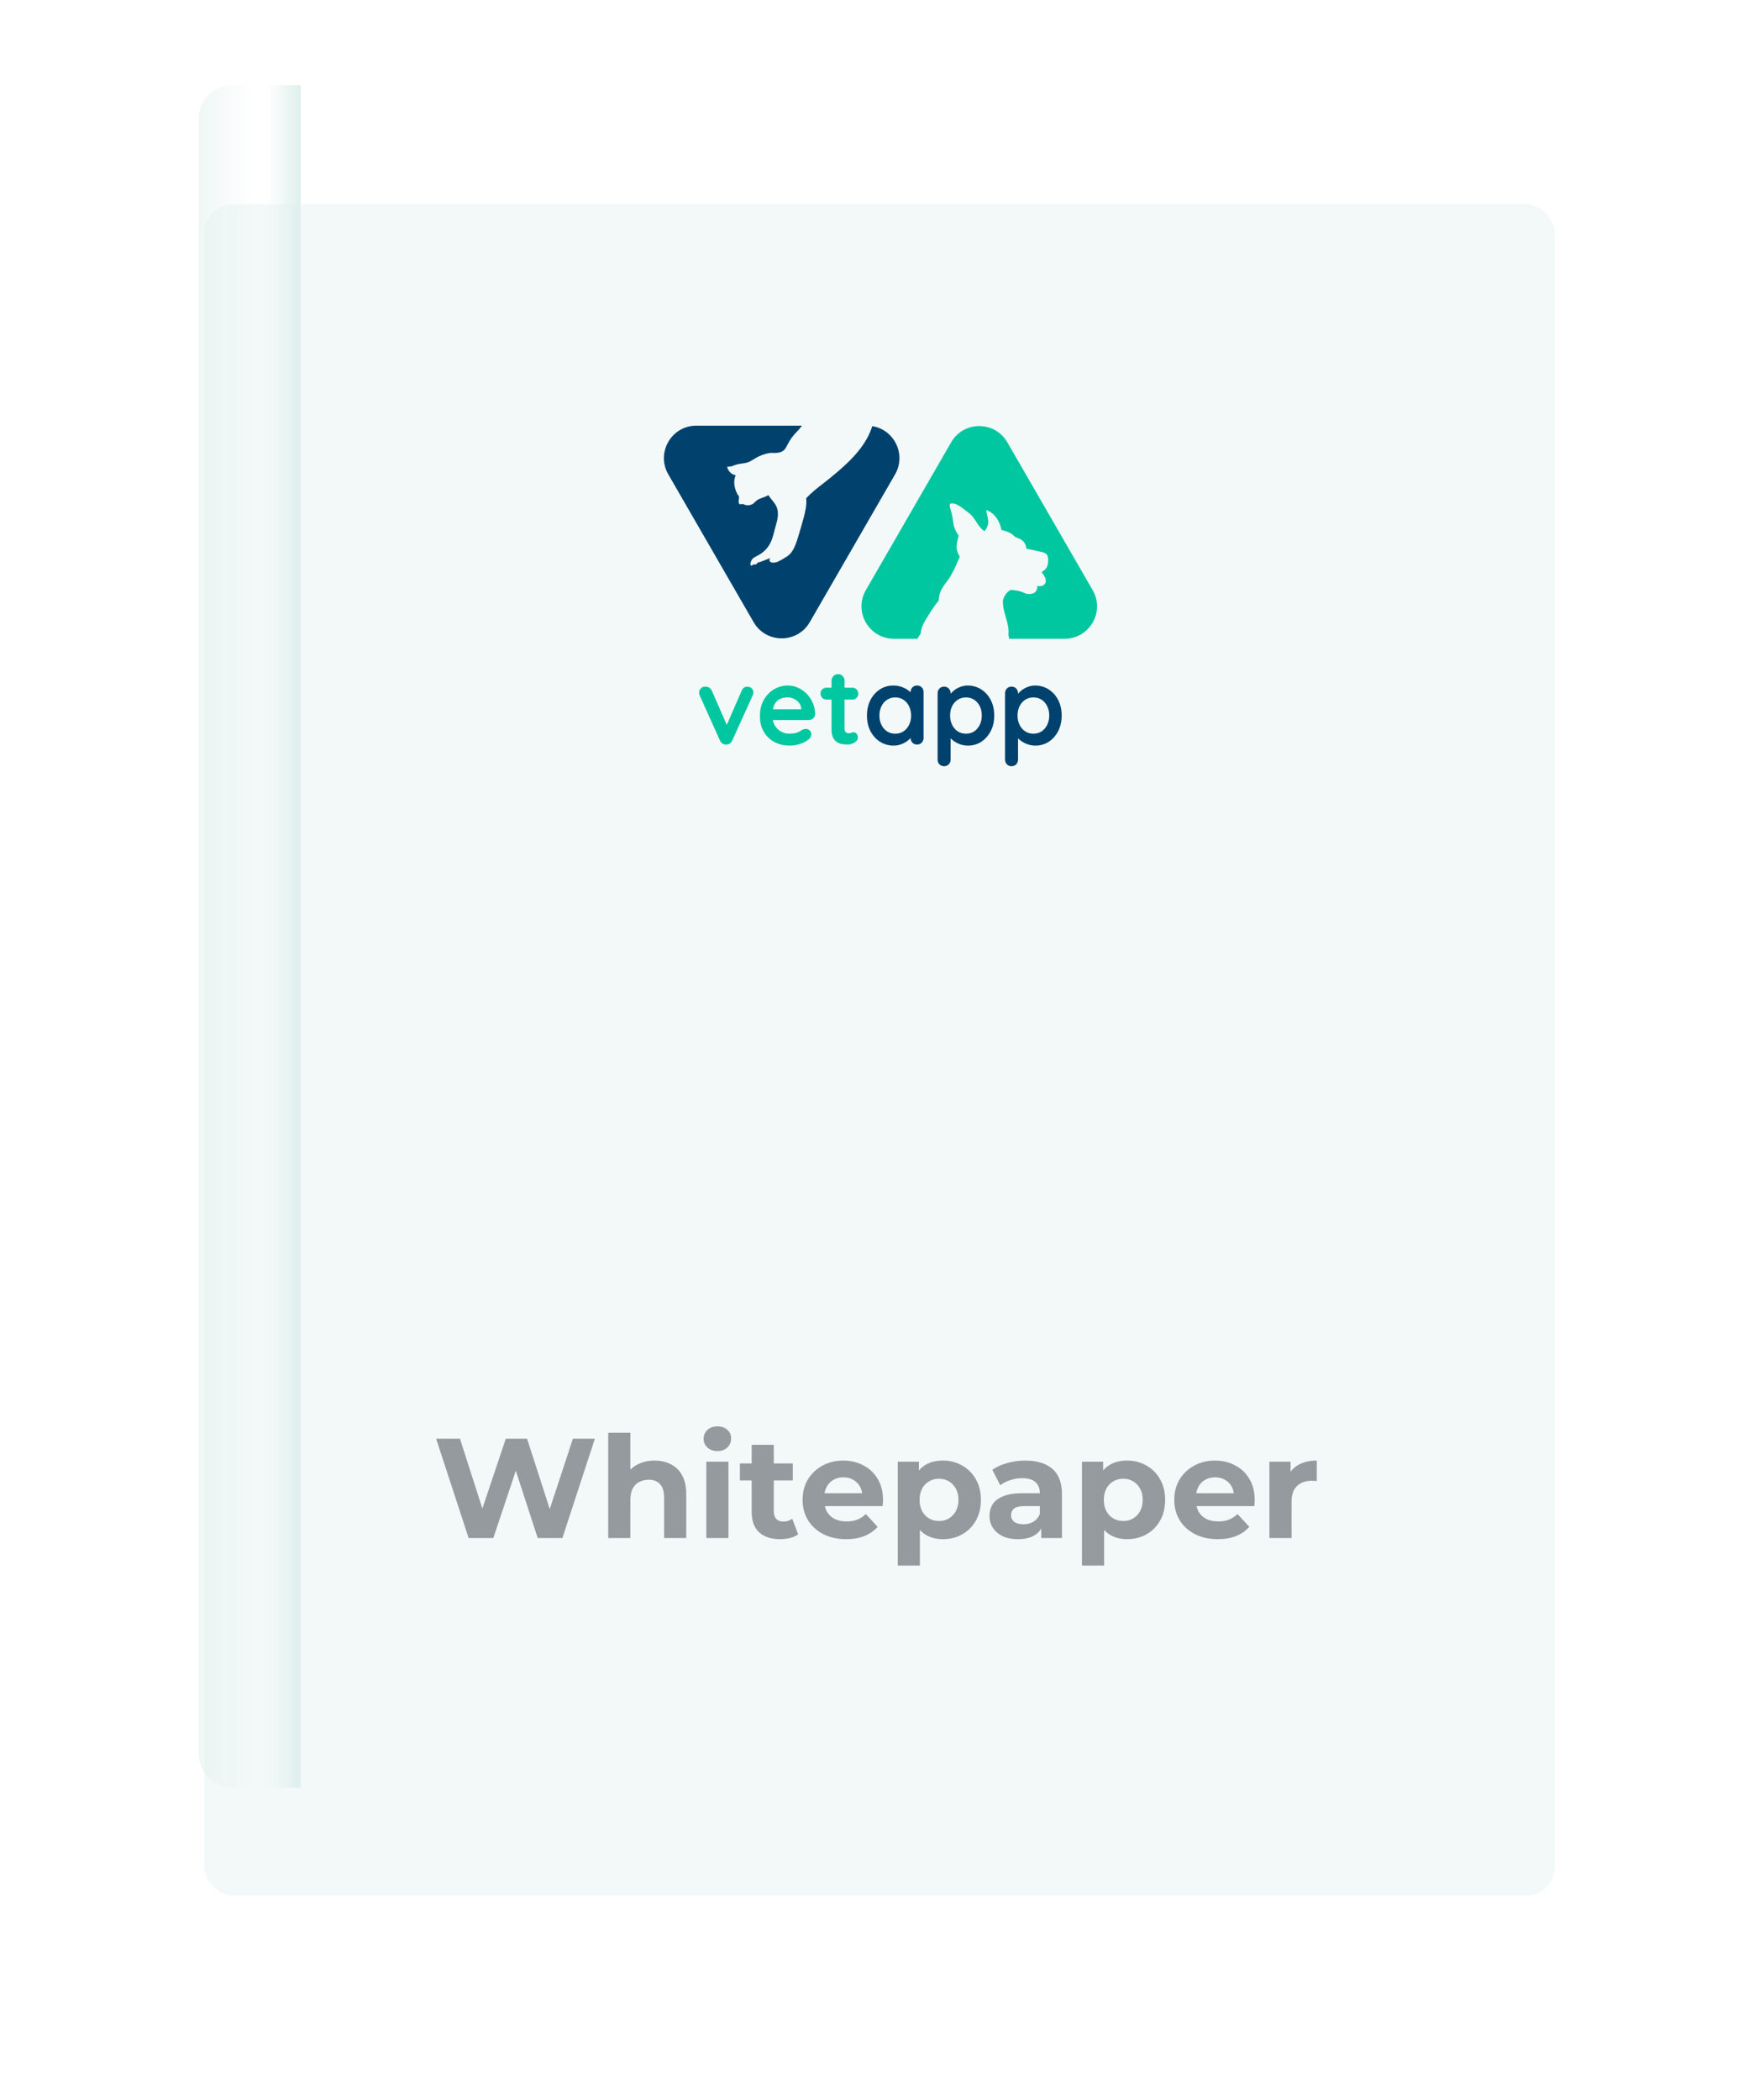 <svg width="310" height="370" viewBox="0 0 310 370" fill="none" xmlns="http://www.w3.org/2000/svg">
<g filter="url(#filter0_d_0_1)">
<rect x="35" y="15" width="240" height="300" rx="6" fill="#F3F9F8"/>
<rect x="35" y="15" width="240" height="300" rx="6" stroke="white" stroke-width="2"/>
</g>
<rect width="6" height="300" transform="matrix(-1 0 0 1 53 15)" fill="url(#paint0_linear_0_1)"/>
<path opacity="0.5" d="M35 21C35 17.686 37.686 15 41 15H45V315H41C37.686 315 35 312.314 35 309V21Z" fill="url(#paint1_linear_0_1)"/>
<g clip-path="url(#clip0_0_1)">
<path d="M187.617 112.551H177.842C177.801 112.301 177.758 112.051 177.718 111.801C177.758 111.357 177.758 110.908 177.675 110.422C177.409 108.926 176.675 107.345 176.744 105.818V105.81C176.753 105.78 176.758 105.759 176.766 105.729C176.978 104.979 177.444 104.277 178.124 103.941H178.151C178.78 103.984 179.396 104.056 179.998 104.255C180.098 104.293 180.805 104.613 181.028 104.643C182.209 104.801 182.83 104.255 182.83 103.22C183.102 103.279 183.36 103.344 183.674 103.22C183.946 103.115 184.175 102.922 184.269 102.628C184.433 102.077 184.011 101.292 183.553 100.819C184.019 100.55 184.433 100.189 184.597 99.668C184.755 99.168 184.833 98.245 184.527 97.772C184.226 97.328 183.424 97.221 182.954 97.126C182.281 96.997 181.569 96.798 180.867 96.669C180.84 96.441 180.824 96.199 180.732 95.992C180.617 95.733 180.453 95.491 180.246 95.298C179.88 94.954 179.409 94.806 178.944 94.655C178.643 94.297 178.178 93.983 177.842 93.827C177.471 93.649 176.968 93.464 176.497 93.397C176.217 91.904 175.424 90.538 173.959 89.909C173.902 89.879 173.816 89.909 173.824 89.979C173.91 90.656 174.168 91.323 174.174 92.009C174.174 92.461 173.916 93.155 173.501 93.59C172.186 92.732 171.907 91.173 170.613 90.28C169.812 89.723 168.54 88.443 167.483 88.744C167.456 88.752 167.427 88.771 167.419 88.801C167.338 89.18 167.411 89.436 167.54 89.809C167.825 90.646 167.897 91.396 168.034 92.267C168.15 93.047 168.5 93.733 168.949 94.37C168.763 95.198 168.465 96.051 168.642 96.887C168.734 97.323 168.927 97.715 169.15 98.097C168.529 99.52 167.948 100.977 167.034 102.236C166.496 102.965 165.87 103.752 165.611 104.637C165.499 105.03 165.464 105.43 165.434 105.831C164.52 106.896 163.74 108.227 163.019 109.392C162.554 110.15 162.325 110.914 162.234 111.71C162.03 111.962 161.844 112.247 161.677 112.551H157.547C153.147 112.551 150.399 107.789 152.596 103.978L167.628 77.929C169.828 74.118 175.327 74.118 177.527 77.929L192.567 103.978C194.767 107.789 192.019 112.551 187.617 112.551V112.551Z" fill="#00C7A0"/>
<path d="M124.328 120.979C124.57 120.979 124.793 121.041 124.995 121.16C125.199 121.281 125.35 121.461 125.452 121.703L128.257 128.111L127.837 128.302L130.698 121.722C130.914 121.213 131.252 120.971 131.71 120.996C132.027 120.996 132.285 121.095 132.481 121.291C132.678 121.488 132.777 121.732 132.777 122.026C132.777 122.114 132.761 122.211 132.729 122.311C132.696 122.413 132.661 122.507 132.624 122.596L129.055 130.456C128.851 130.913 128.528 131.155 128.082 131.182C127.84 131.22 127.609 131.177 127.385 131.048C127.162 130.921 126.995 130.722 126.88 130.456L123.333 122.596C123.306 122.531 123.279 122.45 123.247 122.348C123.215 122.246 123.198 122.125 123.198 121.985C123.198 121.757 123.301 121.531 123.505 121.308C123.709 121.084 123.981 120.974 124.325 120.974L124.328 120.979Z" fill="#00C7A0"/>
<path d="M139.207 131.375C138.126 131.375 137.187 131.15 136.394 130.698C135.598 130.246 134.988 129.633 134.563 128.856C134.135 128.081 133.923 127.202 133.923 126.223C133.923 125.078 134.154 124.104 134.619 123.295C135.084 122.488 135.689 121.867 136.44 121.434C137.19 121.001 137.986 120.786 138.825 120.786C139.473 120.786 140.086 120.92 140.667 121.186C141.245 121.453 141.756 121.818 142.203 122.283C142.646 122.749 143.001 123.284 143.262 123.894C143.523 124.505 143.652 125.153 143.652 125.841C143.639 126.145 143.518 126.395 143.289 126.586C143.06 126.777 142.794 126.871 142.488 126.871H135.2L134.627 124.965H141.627L141.208 125.346V124.83C141.183 124.462 141.052 124.131 140.818 123.838C140.581 123.545 140.291 123.313 139.941 123.141C139.591 122.969 139.22 122.883 138.825 122.883C138.43 122.883 138.088 122.934 137.757 123.036C137.427 123.139 137.142 123.311 136.9 123.553C136.658 123.795 136.467 124.117 136.327 124.526C136.187 124.932 136.117 125.449 136.117 126.072C136.117 126.758 136.26 127.342 136.547 127.818C136.832 128.294 137.201 128.657 137.653 128.904C138.104 129.152 138.583 129.275 139.094 129.275C139.565 129.275 139.938 129.238 140.221 129.16C140.5 129.084 140.726 128.99 140.898 128.883C141.07 128.775 141.226 128.684 141.366 128.606C141.595 128.49 141.81 128.434 142.014 128.434C142.294 128.434 142.525 128.528 142.711 128.719C142.894 128.91 142.988 129.133 142.988 129.386C142.988 129.73 142.81 130.042 142.453 130.321C142.122 130.601 141.657 130.846 141.06 131.055C140.463 131.265 139.844 131.37 139.21 131.37L139.207 131.375Z" fill="#00C7A0"/>
<path d="M145.672 121.17H150.192C150.499 121.17 150.751 121.272 150.956 121.474C151.16 121.678 151.262 121.931 151.262 122.238C151.262 122.544 151.16 122.776 150.956 122.972C150.751 123.168 150.499 123.268 150.192 123.268H145.672C145.365 123.268 145.112 123.166 144.908 122.964C144.703 122.759 144.604 122.507 144.604 122.2C144.604 121.894 144.706 121.662 144.908 121.466C145.112 121.27 145.365 121.17 145.672 121.17ZM147.713 118.785C148.043 118.785 148.312 118.895 148.522 119.118C148.732 119.342 148.837 119.619 148.837 119.949V128.439C148.837 128.616 148.872 128.764 148.942 128.877C149.011 128.99 149.106 129.074 149.227 129.125C149.348 129.176 149.477 129.2 149.616 129.2C149.77 129.2 149.91 129.17 150.036 129.114C150.162 129.057 150.31 129.028 150.474 129.028C150.652 129.028 150.813 129.111 150.961 129.275C151.106 129.442 151.182 129.671 151.182 129.961C151.182 130.316 150.988 130.609 150.601 130.838C150.213 131.066 149.797 131.182 149.35 131.182C149.084 131.182 148.788 131.16 148.463 131.115C148.137 131.072 147.834 130.961 147.546 130.789C147.261 130.617 147.021 130.354 146.831 129.999C146.64 129.644 146.545 129.154 146.545 128.53V119.947C146.545 119.616 146.656 119.339 146.879 119.116C147.102 118.892 147.379 118.782 147.71 118.782L147.713 118.785Z" fill="#00C7A0"/>
<path d="M157.751 83.573L142.711 109.62C140.511 113.43 135.012 113.43 132.812 109.62L117.774 83.573C115.575 79.763 118.326 75 122.722 75H141.345C141.046 75.398 140.726 75.78 140.374 76.135C139.755 76.759 139.239 77.471 138.838 78.251C138.812 78.308 138.782 78.361 138.752 78.415C138.578 78.762 138.397 79.122 138.102 79.37C137.809 79.612 137.4 79.754 136.846 79.8C136.658 79.816 136.469 79.811 136.289 79.803C136.044 79.795 135.794 79.784 135.534 79.835C134.729 79.983 133.96 80.265 133.253 80.671C133.116 80.749 132.979 80.835 132.847 80.913C132.479 81.139 132.099 81.373 131.688 81.502C131.395 81.591 131.088 81.631 130.785 81.669C130.607 81.691 130.421 81.715 130.241 81.75C129.841 81.825 129.429 81.957 128.959 82.166C128.703 82.204 128.45 82.231 128.195 82.247C128.187 82.247 128.179 82.255 128.176 82.261C128.176 82.266 128.176 82.269 128.176 82.274C128.168 82.274 128.163 82.277 128.16 82.282C128.155 82.288 128.152 82.296 128.155 82.301C128.332 83.032 128.959 83.627 129.628 83.716C129.628 83.724 129.628 83.732 129.636 83.737C129.644 83.742 129.65 83.745 129.652 83.75C129.488 84.124 129.405 84.544 129.402 84.982V85.028C129.402 85.1 129.405 85.173 129.41 85.248C129.41 85.264 129.413 85.281 129.416 85.294C129.418 85.34 129.424 85.388 129.429 85.436C129.429 85.453 129.432 85.469 129.435 85.488C129.507 86.047 129.706 86.622 130.026 87.203C130.037 87.219 130.048 87.244 130.072 87.26C130.093 87.273 130.112 87.276 130.136 87.273C130.136 87.273 130.136 87.276 130.139 87.279C130.263 87.467 130.249 87.714 130.222 87.91C130.22 87.945 130.214 87.981 130.209 88.013C130.179 88.201 130.153 88.395 130.196 88.585C130.222 88.696 130.274 88.776 130.343 88.817C130.384 88.841 130.435 88.849 130.483 88.841C130.631 88.841 130.779 88.828 130.924 88.79C130.924 88.79 130.927 88.79 130.93 88.79C131.212 88.965 131.551 89.04 131.884 89.024C131.9 89.024 131.914 89.021 131.93 89.021C132.005 89.013 132.078 89.005 132.151 88.989C132.167 88.986 132.183 88.981 132.196 88.978C132.347 88.941 132.492 88.884 132.627 88.809C132.64 88.801 132.653 88.793 132.664 88.787C132.715 88.755 132.764 88.725 132.807 88.688C132.904 88.612 132.995 88.524 133.078 88.438C133.159 88.36 133.242 88.279 133.328 88.206C133.635 87.959 134.02 87.825 134.391 87.693C134.471 87.666 134.549 87.636 134.627 87.607C134.91 87.502 135.189 87.386 135.407 87.23C135.59 87.521 135.808 87.79 136.02 88.05C136.335 88.435 136.66 88.836 136.857 89.295C137.19 90.075 137.177 91.052 136.811 92.283C136.706 92.646 136.612 93.014 136.52 93.37C136.367 93.975 136.211 94.601 135.98 95.201C135.56 96.295 134.727 97.242 133.697 97.801C133.613 97.847 133.53 97.89 133.447 97.93C133.154 98.081 132.847 98.234 132.618 98.479C132.32 98.793 132.027 99.643 132.471 99.662C132.581 99.667 132.659 99.519 132.721 99.431C132.879 99.503 133.084 99.495 133.24 99.42C133.393 99.345 133.522 99.221 133.632 99.038C133.667 99.054 133.702 99.065 133.743 99.07C133.826 99.076 133.904 99.044 133.974 99.019L135.738 98.336C135.614 98.503 135.56 98.729 135.673 98.904C135.797 99.095 136.05 99.13 136.19 99.138C136.319 99.143 136.445 99.138 136.563 99.121C136.631 99.1 136.701 99.079 136.771 99.062C136.808 99.054 136.846 99.049 136.881 99.049C136.961 99.025 137.037 98.993 137.107 98.957C137.182 98.92 137.413 98.802 137.424 98.793L137.763 98.621C137.873 98.543 137.994 98.481 138.115 98.42C138.147 98.398 138.19 98.366 138.198 98.361C138.263 98.307 138.333 98.258 138.406 98.213C138.486 98.162 138.572 98.124 138.656 98.084C139.029 97.817 139.355 97.516 139.602 97.137C140.097 96.381 140.379 95.529 140.667 94.577C140.992 93.512 141.307 92.426 141.598 91.353C141.912 90.202 142.208 88.981 142.076 87.784C143.004 86.792 144.096 85.942 145.153 85.125C145.618 84.764 146.099 84.391 146.559 84.009C149.329 81.723 152.386 78.985 153.61 75.43C153.648 75.317 153.691 75.202 153.731 75.083C157.571 75.699 159.781 80.05 157.743 83.581L157.751 83.573Z" fill="#00426E"/>
<path d="M161.621 120.788C161.952 120.788 162.226 120.895 162.441 121.113C162.656 121.331 162.766 121.608 162.766 121.952V130.022C162.766 130.353 162.659 130.63 162.441 130.853C162.226 131.076 161.952 131.187 161.621 131.187C161.29 131.187 161.016 131.076 160.801 130.853C160.585 130.63 160.475 130.353 160.475 130.022V129.087L160.895 129.259C160.895 129.425 160.806 129.624 160.629 129.858C160.451 130.095 160.209 130.326 159.905 130.555C159.599 130.783 159.241 130.977 158.827 131.136C158.413 131.294 157.966 131.375 157.482 131.375C156.606 131.375 155.81 131.149 155.097 130.697C154.384 130.246 153.822 129.622 153.408 128.828C152.994 128.035 152.79 127.121 152.79 126.091C152.79 125.061 152.997 124.13 153.408 123.334C153.822 122.541 154.379 121.917 155.078 121.466C155.777 121.014 156.554 120.788 157.404 120.788C157.95 120.788 158.453 120.871 158.91 121.035C159.367 121.202 159.765 121.412 160.101 121.665C160.438 121.92 160.698 122.175 160.884 122.436C161.067 122.697 161.161 122.918 161.161 123.095L160.475 123.343V121.95C160.475 121.619 160.583 121.342 160.801 121.119C161.016 120.895 161.29 120.785 161.621 120.785V120.788ZM157.767 129.277C158.327 129.277 158.816 129.138 159.236 128.858C159.655 128.578 159.983 128.196 160.217 127.712C160.451 127.228 160.569 126.688 160.569 126.091C160.569 125.494 160.451 124.934 160.217 124.45C159.98 123.966 159.655 123.585 159.236 123.305C158.816 123.025 158.327 122.885 157.767 122.885C157.208 122.885 156.737 123.025 156.318 123.305C155.898 123.585 155.57 123.966 155.336 124.45C155.1 124.934 154.984 125.48 154.984 126.091C154.984 126.701 155.102 127.228 155.336 127.712C155.57 128.196 155.898 128.578 156.318 128.858C156.737 129.138 157.221 129.277 157.767 129.277Z" fill="#00426E"/>
<path d="M170.527 120.788C171.417 120.788 172.216 121.014 172.921 121.466C173.625 121.918 174.187 122.536 174.599 123.327C175.013 124.115 175.22 125.032 175.22 126.072C175.22 127.113 175.013 128.035 174.599 128.829C174.184 129.625 173.633 130.246 172.939 130.698C172.246 131.149 171.468 131.375 170.602 131.375C170.094 131.375 169.616 131.292 169.172 131.128C168.725 130.964 168.336 130.754 167.999 130.499C167.663 130.243 167.402 129.988 167.217 129.727C167.031 129.466 166.94 129.248 166.94 129.068L167.532 128.821V133.838C167.532 134.169 167.424 134.446 167.206 134.669C166.991 134.893 166.717 135.003 166.386 135.003C166.055 135.003 165.781 134.895 165.566 134.677C165.351 134.46 165.24 134.183 165.24 133.838V122.146C165.24 121.815 165.348 121.538 165.566 121.315C165.781 121.092 166.055 120.982 166.386 120.982C166.717 120.982 166.991 121.092 167.206 121.315C167.421 121.538 167.532 121.815 167.532 122.146V123.082L167.206 122.91C167.206 122.746 167.295 122.544 167.472 122.307C167.65 122.073 167.892 121.837 168.198 121.603C168.502 121.369 168.857 121.173 169.258 121.022C169.659 120.869 170.081 120.793 170.527 120.793V120.788ZM170.242 122.886C169.683 122.886 169.193 123.025 168.774 123.305C168.354 123.585 168.026 123.964 167.792 124.44C167.556 124.916 167.44 125.459 167.44 126.07C167.44 126.68 167.558 127.212 167.792 127.702C168.026 128.191 168.354 128.576 168.774 128.855C169.193 129.135 169.683 129.275 170.242 129.275C170.801 129.275 171.288 129.135 171.702 128.855C172.116 128.576 172.439 128.191 172.676 127.702C172.91 127.212 173.028 126.669 173.028 126.07C173.028 125.47 172.91 124.916 172.676 124.44C172.439 123.964 172.116 123.585 171.702 123.305C171.288 123.025 170.801 122.886 170.242 122.886Z" fill="#00426E"/>
<path d="M182.413 120.788C183.303 120.788 184.102 121.014 184.807 121.466C185.511 121.918 186.073 122.536 186.485 123.327C186.899 124.115 187.106 125.032 187.106 126.072C187.106 127.113 186.899 128.035 186.485 128.829C186.07 129.625 185.519 130.246 184.825 130.698C184.132 131.149 183.354 131.375 182.488 131.375C181.98 131.375 181.502 131.292 181.058 131.128C180.611 130.964 180.222 130.754 179.885 130.499C179.549 130.243 179.288 129.988 179.103 129.727C178.917 129.466 178.826 129.248 178.826 129.068L179.417 128.821V133.838C179.417 134.169 179.31 134.446 179.092 134.669C178.877 134.893 178.603 135.003 178.272 135.003C177.941 135.003 177.667 134.895 177.452 134.677C177.237 134.46 177.126 134.183 177.126 133.838V122.146C177.126 121.815 177.234 121.538 177.452 121.315C177.667 121.092 177.941 120.982 178.272 120.982C178.603 120.982 178.877 121.092 179.092 121.315C179.307 121.538 179.417 121.815 179.417 122.146V123.082L179.092 122.91C179.092 122.746 179.181 122.544 179.358 122.307C179.536 122.073 179.778 121.837 180.084 121.603C180.388 121.369 180.743 121.173 181.144 121.022C181.545 120.869 181.967 120.793 182.413 120.793V120.788ZM182.128 122.886C181.569 122.886 181.079 123.025 180.66 123.305C180.24 123.585 179.912 123.964 179.678 124.44C179.442 124.916 179.326 125.459 179.326 126.07C179.326 126.68 179.444 127.212 179.678 127.702C179.912 128.191 180.24 128.576 180.66 128.855C181.079 129.135 181.569 129.275 182.128 129.275C182.687 129.275 183.174 129.135 183.588 128.855C184.002 128.576 184.325 128.191 184.562 127.702C184.796 127.212 184.914 126.669 184.914 126.07C184.914 125.47 184.796 124.916 184.562 124.44C184.325 123.964 184.002 123.585 183.588 123.305C183.174 123.025 182.687 122.886 182.128 122.886Z" fill="#00426E"/>
</g>
<path d="M82.589 271L76.864 253.5H81.064L86.039 269H83.939L89.139 253.5H92.889L97.889 269H95.864L100.964 253.5H104.839L99.114 271H94.764L90.339 257.4H91.489L86.939 271H82.589ZM115.366 257.35C116.433 257.35 117.383 257.567 118.216 258C119.066 258.417 119.733 259.067 120.216 259.95C120.699 260.817 120.941 261.933 120.941 263.3V271H117.041V263.9C117.041 262.817 116.799 262.017 116.316 261.5C115.849 260.983 115.183 260.725 114.316 260.725C113.699 260.725 113.141 260.858 112.641 261.125C112.158 261.375 111.774 261.767 111.491 262.3C111.224 262.833 111.091 263.517 111.091 264.35V271H107.191V252.45H111.091V261.275L110.216 260.15C110.699 259.25 111.391 258.558 112.291 258.075C113.191 257.592 114.216 257.35 115.366 257.35ZM124.476 271V257.55H128.376V271H124.476ZM126.426 255.675C125.71 255.675 125.126 255.467 124.676 255.05C124.226 254.633 124.001 254.117 124.001 253.5C124.001 252.883 124.226 252.367 124.676 251.95C125.126 251.533 125.71 251.325 126.426 251.325C127.143 251.325 127.726 251.525 128.176 251.925C128.626 252.308 128.851 252.808 128.851 253.425C128.851 254.075 128.626 254.617 128.176 255.05C127.743 255.467 127.16 255.675 126.426 255.675ZM137.496 271.2C135.912 271.2 134.679 270.8 133.796 270C132.912 269.183 132.471 267.975 132.471 266.375V254.575H136.371V266.325C136.371 266.892 136.521 267.333 136.821 267.65C137.121 267.95 137.529 268.1 138.046 268.1C138.662 268.1 139.187 267.933 139.621 267.6L140.671 270.35C140.271 270.633 139.787 270.85 139.221 271C138.671 271.133 138.096 271.2 137.496 271.2ZM130.396 260.85V257.85H139.721V260.85H130.396ZM149.12 271.2C147.587 271.2 146.237 270.9 145.07 270.3C143.92 269.7 143.028 268.883 142.395 267.85C141.762 266.8 141.445 265.608 141.445 264.275C141.445 262.925 141.753 261.733 142.37 260.7C143.003 259.65 143.862 258.833 144.945 258.25C146.028 257.65 147.253 257.35 148.62 257.35C149.937 257.35 151.12 257.633 152.17 258.2C153.237 258.75 154.078 259.55 154.695 260.6C155.312 261.633 155.62 262.875 155.62 264.325C155.62 264.475 155.612 264.65 155.595 264.85C155.578 265.033 155.562 265.208 155.545 265.375H144.62V263.1H153.495L151.995 263.775C151.995 263.075 151.853 262.467 151.57 261.95C151.287 261.433 150.895 261.033 150.395 260.75C149.895 260.45 149.312 260.3 148.645 260.3C147.978 260.3 147.387 260.45 146.87 260.75C146.37 261.033 145.978 261.442 145.695 261.975C145.412 262.492 145.27 263.108 145.27 263.825V264.425C145.27 265.158 145.428 265.808 145.745 266.375C146.078 266.925 146.537 267.35 147.12 267.65C147.72 267.933 148.42 268.075 149.22 268.075C149.937 268.075 150.562 267.967 151.095 267.75C151.645 267.533 152.145 267.208 152.595 266.775L154.67 269.025C154.053 269.725 153.278 270.267 152.345 270.65C151.412 271.017 150.337 271.2 149.12 271.2ZM166.167 271.2C165.033 271.2 164.042 270.95 163.192 270.45C162.342 269.95 161.675 269.192 161.192 268.175C160.725 267.142 160.492 265.842 160.492 264.275C160.492 262.692 160.717 261.392 161.167 260.375C161.617 259.358 162.267 258.6 163.117 258.1C163.967 257.6 164.983 257.35 166.167 257.35C167.433 257.35 168.567 257.642 169.567 258.225C170.583 258.792 171.383 259.592 171.967 260.625C172.567 261.658 172.867 262.875 172.867 264.275C172.867 265.692 172.567 266.917 171.967 267.95C171.383 268.983 170.583 269.783 169.567 270.35C168.567 270.917 167.433 271.2 166.167 271.2ZM158.217 275.85V257.55H161.942V260.3L161.867 264.3L162.117 268.275V275.85H158.217ZM165.492 268C166.142 268 166.717 267.85 167.217 267.55C167.733 267.25 168.142 266.825 168.442 266.275C168.758 265.708 168.917 265.042 168.917 264.275C168.917 263.492 168.758 262.825 168.442 262.275C168.142 261.725 167.733 261.3 167.217 261C166.717 260.7 166.142 260.55 165.492 260.55C164.842 260.55 164.258 260.7 163.742 261C163.225 261.3 162.817 261.725 162.517 262.275C162.217 262.825 162.067 263.492 162.067 264.275C162.067 265.042 162.217 265.708 162.517 266.275C162.817 266.825 163.225 267.25 163.742 267.55C164.258 267.85 164.842 268 165.492 268ZM183.508 271V268.375L183.258 267.8V263.1C183.258 262.267 182.999 261.617 182.483 261.15C181.983 260.683 181.208 260.45 180.158 260.45C179.441 260.45 178.733 260.567 178.033 260.8C177.349 261.017 176.766 261.317 176.283 261.7L174.883 258.975C175.616 258.458 176.499 258.058 177.533 257.775C178.566 257.492 179.616 257.35 180.683 257.35C182.733 257.35 184.324 257.833 185.458 258.8C186.591 259.767 187.158 261.275 187.158 263.325V271H183.508ZM179.408 271.2C178.358 271.2 177.458 271.025 176.708 270.675C175.958 270.308 175.383 269.817 174.983 269.2C174.583 268.583 174.383 267.892 174.383 267.125C174.383 266.325 174.574 265.625 174.958 265.025C175.358 264.425 175.983 263.958 176.833 263.625C177.683 263.275 178.791 263.1 180.158 263.1H183.733V265.375H180.583C179.666 265.375 179.033 265.525 178.683 265.825C178.349 266.125 178.183 266.5 178.183 266.95C178.183 267.45 178.374 267.85 178.758 268.15C179.158 268.433 179.699 268.575 180.383 268.575C181.033 268.575 181.616 268.425 182.133 268.125C182.649 267.808 183.024 267.35 183.258 266.75L183.858 268.55C183.574 269.417 183.058 270.075 182.308 270.525C181.558 270.975 180.591 271.2 179.408 271.2ZM198.637 271.2C197.504 271.2 196.512 270.95 195.662 270.45C194.812 269.95 194.146 269.192 193.662 268.175C193.196 267.142 192.962 265.842 192.962 264.275C192.962 262.692 193.187 261.392 193.637 260.375C194.087 259.358 194.737 258.6 195.587 258.1C196.437 257.6 197.454 257.35 198.637 257.35C199.904 257.35 201.037 257.642 202.037 258.225C203.054 258.792 203.854 259.592 204.437 260.625C205.037 261.658 205.337 262.875 205.337 264.275C205.337 265.692 205.037 266.917 204.437 267.95C203.854 268.983 203.054 269.783 202.037 270.35C201.037 270.917 199.904 271.2 198.637 271.2ZM190.687 275.85V257.55H194.412V260.3L194.337 264.3L194.587 268.275V275.85H190.687ZM197.962 268C198.612 268 199.187 267.85 199.687 267.55C200.204 267.25 200.612 266.825 200.912 266.275C201.229 265.708 201.387 265.042 201.387 264.275C201.387 263.492 201.229 262.825 200.912 262.275C200.612 261.725 200.204 261.3 199.687 261C199.187 260.7 198.612 260.55 197.962 260.55C197.312 260.55 196.729 260.7 196.212 261C195.696 261.3 195.287 261.725 194.987 262.275C194.687 262.825 194.537 263.492 194.537 264.275C194.537 265.042 194.687 265.708 194.987 266.275C195.287 266.825 195.696 267.25 196.212 267.55C196.729 267.85 197.312 268 197.962 268ZM214.623 271.2C213.09 271.2 211.74 270.9 210.573 270.3C209.423 269.7 208.531 268.883 207.898 267.85C207.265 266.8 206.948 265.608 206.948 264.275C206.948 262.925 207.256 261.733 207.873 260.7C208.506 259.65 209.365 258.833 210.448 258.25C211.531 257.65 212.756 257.35 214.123 257.35C215.44 257.35 216.623 257.633 217.673 258.2C218.74 258.75 219.581 259.55 220.198 260.6C220.815 261.633 221.123 262.875 221.123 264.325C221.123 264.475 221.115 264.65 221.098 264.85C221.081 265.033 221.065 265.208 221.048 265.375H210.123V263.1H218.998L217.498 263.775C217.498 263.075 217.356 262.467 217.073 261.95C216.79 261.433 216.398 261.033 215.898 260.75C215.398 260.45 214.815 260.3 214.148 260.3C213.481 260.3 212.89 260.45 212.373 260.75C211.873 261.033 211.481 261.442 211.198 261.975C210.915 262.492 210.773 263.108 210.773 263.825V264.425C210.773 265.158 210.931 265.808 211.248 266.375C211.581 266.925 212.04 267.35 212.623 267.65C213.223 267.933 213.923 268.075 214.723 268.075C215.44 268.075 216.065 267.967 216.598 267.75C217.148 267.533 217.648 267.208 218.098 266.775L220.173 269.025C219.556 269.725 218.781 270.267 217.848 270.65C216.915 271.017 215.84 271.2 214.623 271.2ZM223.719 271V257.55H227.444V261.35L226.919 260.25C227.319 259.3 227.961 258.583 228.844 258.1C229.728 257.6 230.803 257.35 232.069 257.35V260.95C231.903 260.933 231.753 260.925 231.619 260.925C231.486 260.908 231.344 260.9 231.194 260.9C230.128 260.9 229.261 261.208 228.594 261.825C227.944 262.425 227.619 263.367 227.619 264.65V271H223.719Z" fill="#949A9E"/>
<defs>
<filter id="filter0_d_0_1" x="0" y="0" width="310" height="370" filterUnits="userSpaceOnUse" color-interpolation-filters="sRGB">
<feFlood flood-opacity="0" result="BackgroundImageFix"/>
<feColorMatrix in="SourceAlpha" type="matrix" values="0 0 0 0 0 0 0 0 0 0 0 0 0 0 0 0 0 0 127 0" result="hardAlpha"/>
<feOffset dy="20"/>
<feGaussianBlur stdDeviation="17"/>
<feComposite in2="hardAlpha" operator="out"/>
<feColorMatrix type="matrix" values="0 0 0 0 0 0 0 0 0 0.263 0 0 0 0 0.211 0 0 0 0.26 0"/>
<feBlend mode="normal" in2="BackgroundImageFix" result="effect1_dropShadow_0_1"/>
<feBlend mode="normal" in="SourceGraphic" in2="effect1_dropShadow_0_1" result="shape"/>
</filter>
<linearGradient id="paint0_linear_0_1" x1="0" y1="104.5" x2="6" y2="104.5" gradientUnits="userSpaceOnUse">
<stop stop-color="#DEEFEC"/>
<stop offset="1" stop-color="#E1F1EE" stop-opacity="0"/>
</linearGradient>
<linearGradient id="paint1_linear_0_1" x1="35" y1="119.5" x2="45" y2="119.5" gradientUnits="userSpaceOnUse">
<stop stop-color="#DEEFEC"/>
<stop offset="1" stop-color="#E1F1EE" stop-opacity="0"/>
</linearGradient>
<clipPath id="clip0_0_1">
<rect width="76.339" height="60" fill="white" transform="translate(117 75)"/>
</clipPath>
</defs>
</svg>
